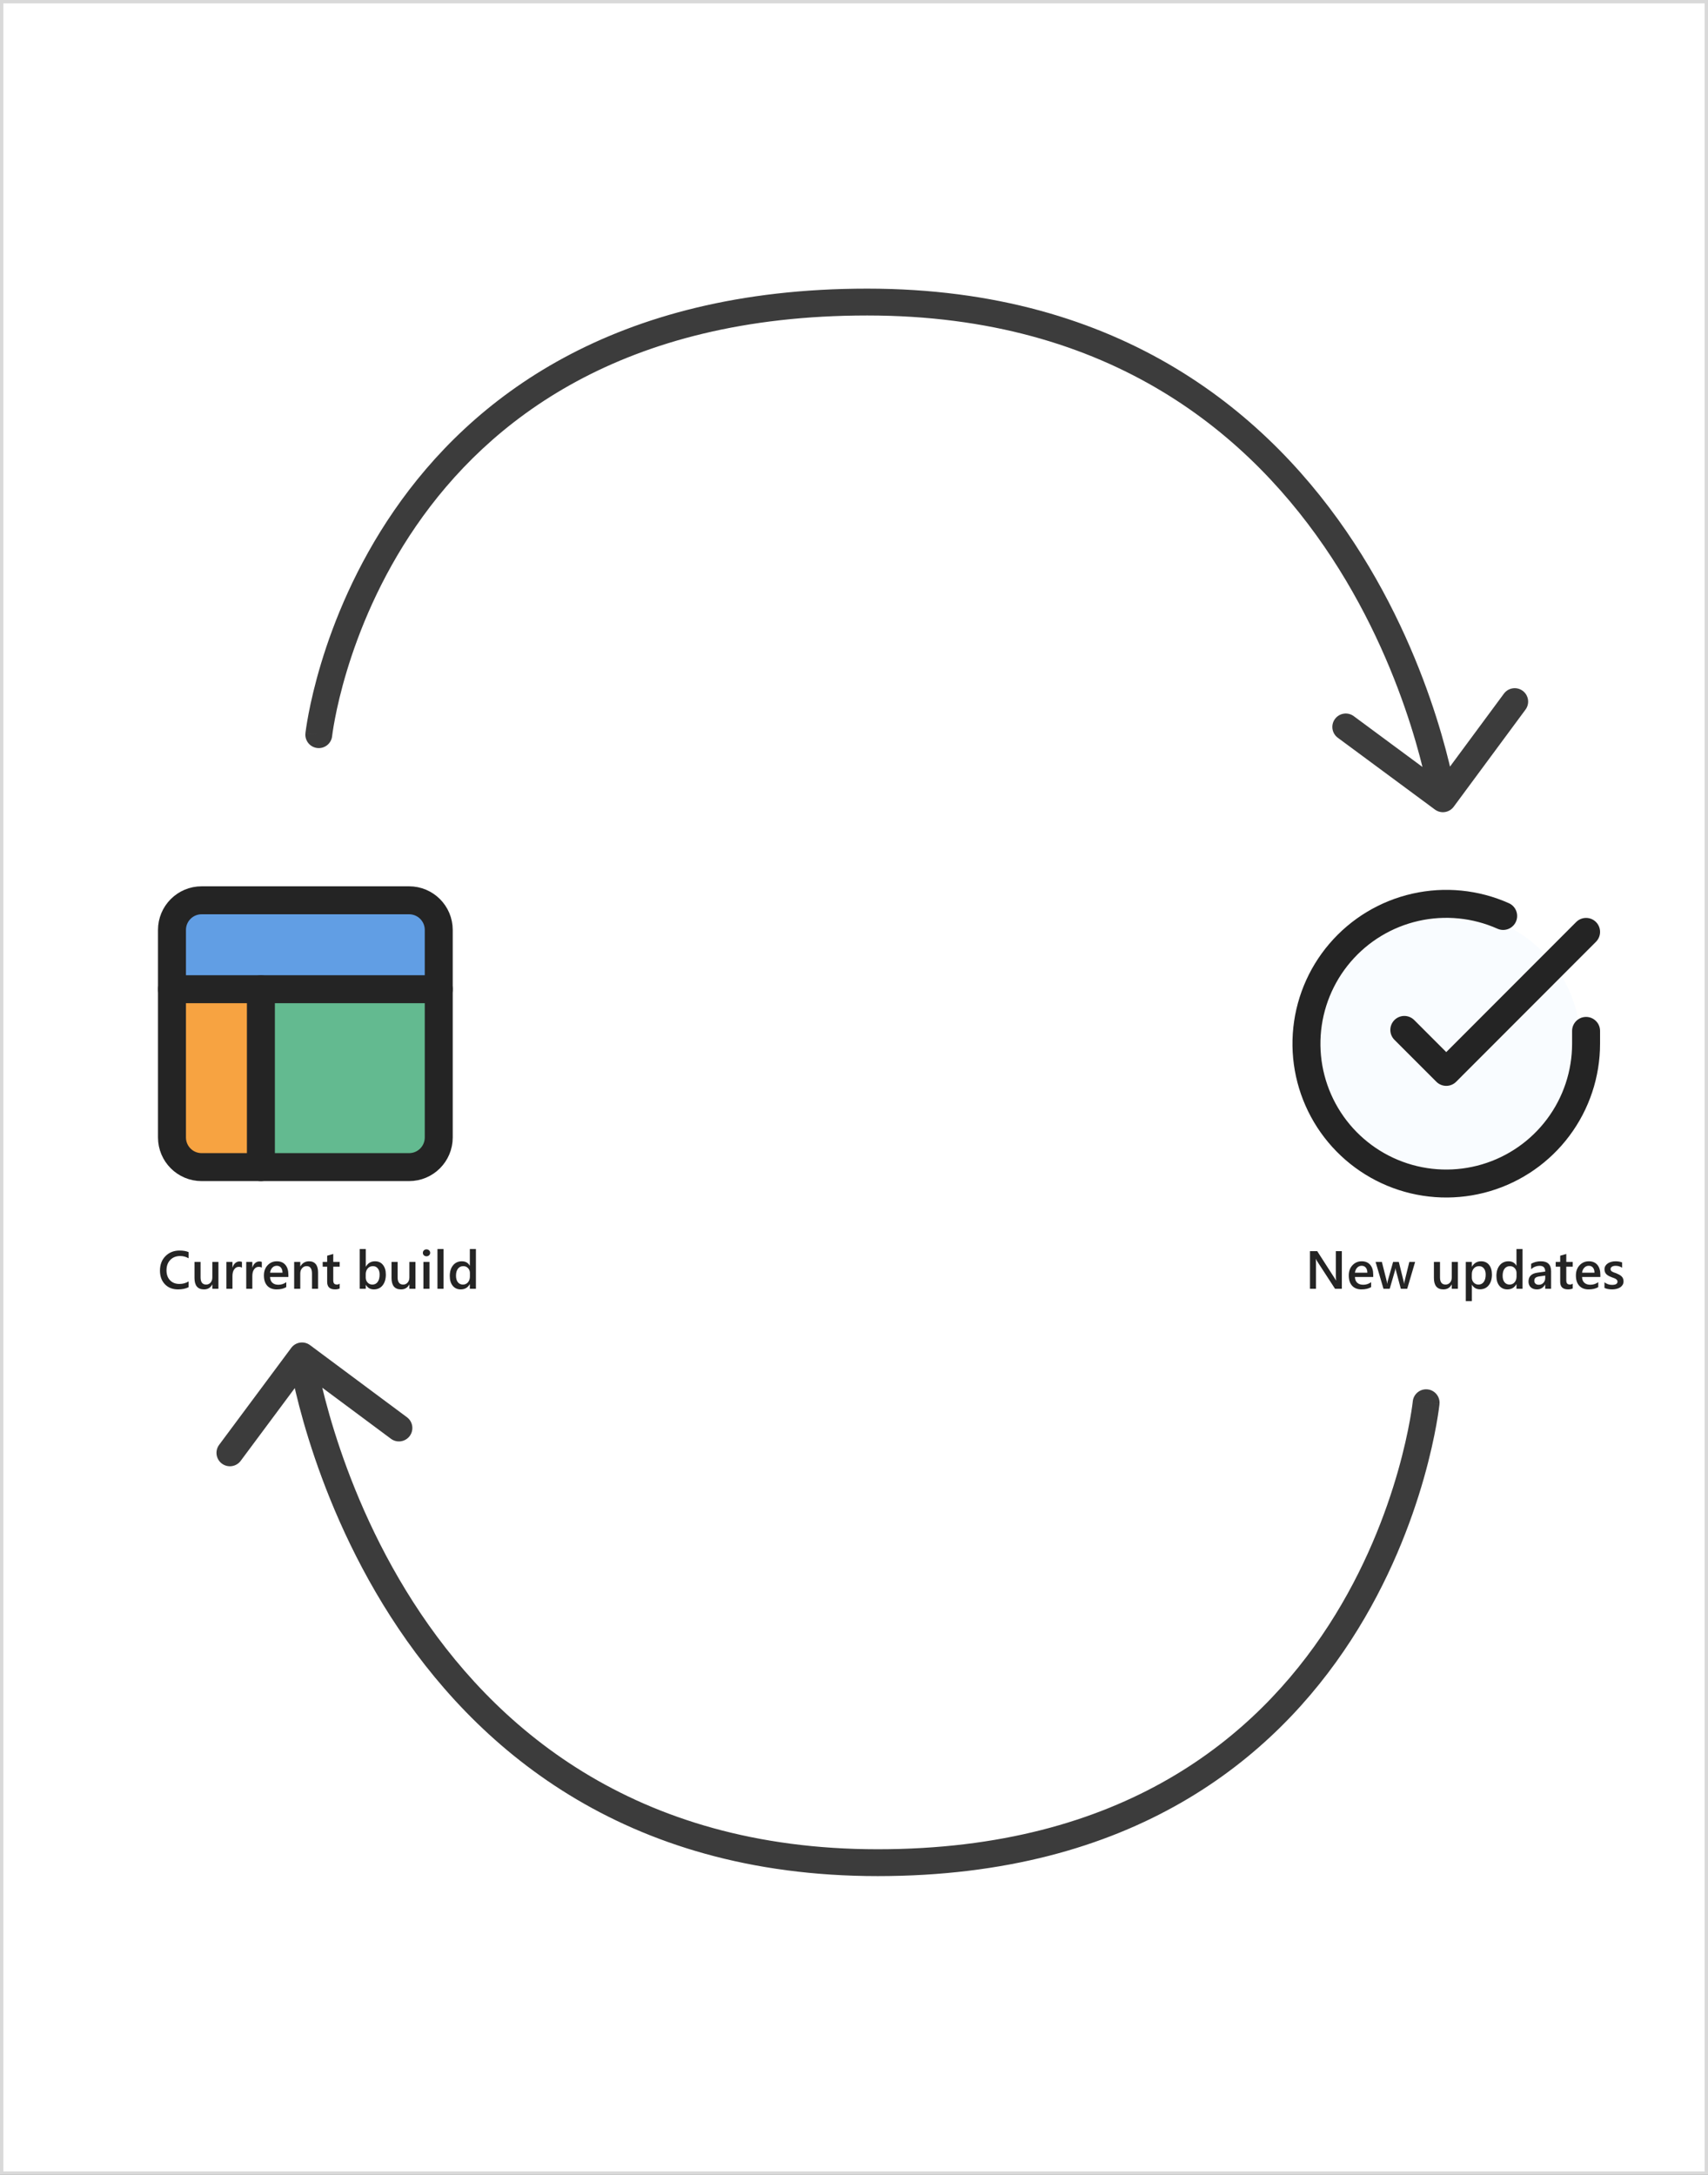 <svg width="509" height="648" viewBox="0 0 509 648" fill="none" xmlns="http://www.w3.org/2000/svg">
<rect x="0" y="0" width="509" height="648" fill="#808080" stroke="none"/>
<rect x="0.5" y="0.5" width="508" height="647" fill="white"/>
<path d="M91.024 218.47C90.784 220.666 92.37 222.64 94.566 222.88C96.762 223.12 98.737 221.534 98.976 219.338L91.024 218.47ZM427.622 241.217C429.399 242.53 431.903 242.154 433.217 240.378L454.617 211.429C455.93 209.653 455.554 207.148 453.778 205.835C452.002 204.521 449.497 204.897 448.184 206.673L429.161 232.406L403.429 213.383C401.653 212.07 399.148 212.446 397.835 214.222C396.521 215.998 396.897 218.503 398.673 219.816L427.622 241.217ZM95 218.904C98.976 219.338 98.976 219.339 98.976 219.341C98.976 219.34 98.976 219.341 98.976 219.341C98.976 219.34 98.977 219.337 98.977 219.332C98.978 219.323 98.98 219.305 98.983 219.28C98.989 219.231 98.999 219.151 99.013 219.041C99.041 218.822 99.086 218.486 99.151 218.041C99.283 217.15 99.498 215.822 99.825 214.119C100.478 210.712 101.58 205.813 103.361 199.92C106.928 188.122 113.198 172.41 124.001 156.72C145.486 125.517 185.145 94 258.441 94L258.441 86C182.367 86 140.305 118.935 117.412 152.183C106.027 168.719 99.444 185.233 95.704 197.605C93.832 203.797 92.667 208.968 91.968 212.611C91.618 214.433 91.385 215.874 91.237 216.871C91.164 217.37 91.112 217.758 91.077 218.027C91.06 218.161 91.047 218.266 91.038 218.34C91.034 218.377 91.031 218.407 91.028 218.428C91.027 218.439 91.026 218.448 91.025 218.455C91.025 218.458 91.025 218.462 91.024 218.464C91.024 218.467 91.024 218.47 95 218.904ZM258.441 94C331.512 94 373.25 130.079 396.887 166.191C408.747 184.309 416.051 202.456 420.387 216.088C422.554 222.897 423.974 228.562 424.85 232.508C425.288 234.48 425.589 236.022 425.78 237.06C425.875 237.579 425.943 237.973 425.986 238.231C426.007 238.361 426.023 238.456 426.032 238.517C426.037 238.547 426.04 238.569 426.042 238.581C426.043 238.588 426.044 238.592 426.044 238.594C426.045 238.595 426.044 238.595 426.045 238.595C426.044 238.594 426.044 238.593 430 238C433.956 237.407 433.955 237.404 433.955 237.401C433.955 237.4 433.954 237.396 433.954 237.393C433.953 237.385 433.951 237.376 433.949 237.365C433.946 237.342 433.941 237.31 433.934 237.269C433.921 237.187 433.903 237.07 433.878 236.92C433.828 236.618 433.752 236.18 433.649 235.616C433.441 234.486 433.12 232.848 432.66 230.774C431.739 226.626 430.259 220.728 428.011 213.662C423.519 199.544 415.94 180.691 403.581 161.809C378.781 123.921 334.74 86 258.441 86L258.441 94Z" fill="#3C3C3C"/>
<path d="M428.979 418.362C429.205 416.165 427.606 414.2 425.409 413.975C423.211 413.749 421.247 415.348 421.021 417.545L428.979 418.362ZM92.387 400.79C90.615 399.472 88.109 399.84 86.79 401.613L65.306 430.499C63.988 432.272 64.356 434.777 66.128 436.096C67.901 437.414 70.407 437.046 71.725 435.273L90.822 409.597L116.499 428.694C118.272 430.012 120.777 429.644 122.096 427.872C123.414 426.099 123.046 423.593 121.273 422.275L92.387 400.79ZM425 417.954C421.021 417.545 421.021 417.544 421.021 417.543C421.021 417.543 421.021 417.542 421.021 417.543C421.021 417.544 421.021 417.548 421.02 417.553C421.019 417.564 421.017 417.583 421.014 417.611C421.008 417.665 420.998 417.752 420.984 417.869C420.955 418.105 420.91 418.465 420.844 418.942C420.711 419.896 420.495 421.315 420.167 423.132C419.511 426.768 418.406 431.992 416.62 438.273C413.044 450.85 406.759 467.59 395.936 484.303C374.402 517.552 334.744 551 261.559 551L261.559 559C337.744 559 379.806 523.925 402.651 488.651C414.016 471.102 420.585 453.581 424.315 440.461C426.182 433.895 427.343 428.412 428.04 424.553C428.388 422.623 428.621 421.097 428.767 420.044C428.841 419.517 428.892 419.107 428.926 418.825C428.943 418.683 428.956 418.573 428.965 418.496C428.969 418.457 428.972 418.426 428.975 418.404C428.976 418.393 428.977 418.384 428.978 418.377C428.978 418.374 428.978 418.37 428.978 418.368C428.979 418.365 428.979 418.362 425 417.954ZM261.559 551C188.526 551 146.786 514.21 123.132 477.34C111.267 458.845 103.959 440.32 99.62 426.403C97.452 419.451 96.031 413.668 95.154 409.638C94.715 407.623 94.413 406.049 94.222 404.987C94.127 404.457 94.059 404.055 94.016 403.79C93.995 403.658 93.979 403.56 93.97 403.498C93.965 403.466 93.961 403.444 93.959 403.431C93.958 403.424 93.958 403.42 93.957 403.418C93.957 403.417 93.957 403.417 93.957 403.416C93.957 403.417 93.957 403.418 90 404C86.043 404.582 86.043 404.584 86.043 404.587C86.044 404.589 86.044 404.592 86.045 404.596C86.046 404.603 86.047 404.612 86.049 404.624C86.052 404.647 86.057 404.68 86.064 404.721C86.076 404.804 86.095 404.923 86.12 405.076C86.17 405.383 86.245 405.829 86.349 406.404C86.556 407.555 86.876 409.224 87.337 411.339C88.257 415.567 89.736 421.58 91.982 428.784C96.471 443.18 104.046 462.405 116.399 481.66C141.182 520.29 185.222 559 261.559 559L261.559 551Z" fill="#3C3C3C"/>
<circle cx="432" cy="311" r="39" fill="#F9FCFF"/>
<path d="M472.666 307.167V311C472.661 319.985 469.752 328.728 464.372 335.924C458.992 343.121 451.43 348.385 442.814 350.933C434.197 353.481 424.988 353.175 416.56 350.061C408.132 346.947 400.936 341.192 396.045 333.655C391.155 326.117 388.832 317.2 389.423 308.235C390.015 299.269 393.488 290.735 399.326 283.905C405.164 277.074 413.053 272.314 421.817 270.334C430.581 268.354 439.751 269.26 447.958 272.917" stroke="#242424" stroke-width="8.333" stroke-linecap="round" stroke-linejoin="round"/>
<path d="M472.667 277.667L431 319.375L418.5 306.875" stroke="#242424" stroke-width="8.333" stroke-linecap="round" stroke-linejoin="round"/>
<path d="M399.883 384H397.852L392.5 375.766C392.365 375.557 392.253 375.341 392.164 375.117H392.117C392.159 375.357 392.18 375.87 392.18 376.656V384H390.383V372.797H392.547L397.719 380.836C397.938 381.169 398.078 381.398 398.141 381.523H398.172C398.12 381.227 398.094 380.724 398.094 380.016V372.797H399.883V384ZM409.234 380.492H403.781C403.802 381.232 404.029 381.802 404.461 382.203C404.898 382.604 405.497 382.805 406.258 382.805C407.112 382.805 407.896 382.549 408.609 382.039V383.5C407.88 383.958 406.917 384.188 405.719 384.188C404.542 384.188 403.617 383.826 402.945 383.102C402.279 382.372 401.945 381.349 401.945 380.031C401.945 378.786 402.312 377.773 403.047 376.992C403.786 376.206 404.703 375.812 405.797 375.812C406.891 375.812 407.737 376.164 408.336 376.867C408.935 377.57 409.234 378.547 409.234 379.797V380.492ZM407.484 379.211C407.479 378.56 407.326 378.055 407.023 377.695C406.721 377.331 406.305 377.148 405.773 377.148C405.253 377.148 404.81 377.339 404.445 377.719C404.086 378.099 403.865 378.596 403.781 379.211H407.484ZM421.719 376L419.359 384H417.461L416.008 378.578C415.951 378.37 415.914 378.135 415.898 377.875H415.867C415.857 378.052 415.81 378.281 415.727 378.562L414.148 384H412.289L409.938 376H411.812L413.266 381.766C413.312 381.938 413.344 382.167 413.359 382.453H413.414C413.43 382.234 413.471 382 413.539 381.75L415.156 376H416.859L418.297 381.789C418.344 381.971 418.378 382.201 418.398 382.477H418.453C418.464 382.284 418.503 382.055 418.57 381.789L419.992 376H421.719ZM434.453 384H432.641V382.734H432.609C432.083 383.703 431.266 384.188 430.156 384.188C428.266 384.188 427.32 383.052 427.32 380.781V376H429.133V380.594C429.133 382.031 429.688 382.75 430.797 382.75C431.333 382.75 431.773 382.552 432.117 382.156C432.466 381.76 432.641 381.242 432.641 380.602V376H434.453V384ZM438.664 382.82H438.633V387.68H436.82V376H438.633V377.406H438.664C439.284 376.344 440.19 375.812 441.383 375.812C442.398 375.812 443.19 376.169 443.758 376.883C444.326 377.596 444.609 378.555 444.609 379.758C444.609 381.091 444.289 382.159 443.648 382.961C443.008 383.763 442.133 384.164 441.023 384.164C440.003 384.164 439.216 383.716 438.664 382.82ZM438.617 379.664V380.656C438.617 381.24 438.802 381.734 439.172 382.141C439.547 382.547 440.021 382.75 440.594 382.75C441.266 382.75 441.792 382.49 442.172 381.969C442.557 381.443 442.75 380.711 442.75 379.773C442.75 378.987 442.57 378.372 442.211 377.93C441.857 377.482 441.375 377.258 440.766 377.258C440.12 377.258 439.599 377.487 439.203 377.945C438.812 378.404 438.617 378.977 438.617 379.664ZM453.734 384H451.922V382.641H451.891C451.307 383.672 450.409 384.188 449.195 384.188C448.211 384.188 447.422 383.831 446.828 383.117C446.24 382.398 445.945 381.422 445.945 380.188C445.945 378.865 446.271 377.805 446.922 377.008C447.578 376.211 448.451 375.812 449.539 375.812C450.617 375.812 451.401 376.245 451.891 377.109H451.922V372.156H453.734V384ZM451.945 380.344V379.297C451.945 378.729 451.76 378.247 451.391 377.852C451.021 377.456 450.549 377.258 449.977 377.258C449.299 377.258 448.766 377.51 448.375 378.016C447.99 378.521 447.797 379.221 447.797 380.117C447.797 380.93 447.982 381.573 448.352 382.047C448.727 382.516 449.229 382.75 449.859 382.75C450.479 382.75 450.982 382.523 451.367 382.07C451.753 381.612 451.945 381.036 451.945 380.344ZM462.242 384H460.484V382.75H460.453C459.901 383.708 459.091 384.188 458.023 384.188C457.237 384.188 456.62 383.974 456.172 383.547C455.729 383.12 455.508 382.555 455.508 381.852C455.508 380.341 456.378 379.461 458.117 379.211L460.492 378.875C460.492 377.734 459.951 377.164 458.867 377.164C457.914 377.164 457.055 377.492 456.289 378.148V376.562C457.133 376.062 458.107 375.812 459.211 375.812C461.232 375.812 462.242 376.807 462.242 378.797V384ZM460.492 380.07L458.812 380.305C458.292 380.372 457.898 380.5 457.633 380.688C457.372 380.87 457.242 381.193 457.242 381.656C457.242 381.995 457.362 382.273 457.602 382.492C457.846 382.706 458.172 382.812 458.578 382.812C459.13 382.812 459.586 382.62 459.945 382.234C460.31 381.844 460.492 381.354 460.492 380.766V380.07ZM468.68 383.914C468.326 384.091 467.859 384.18 467.281 384.18C465.729 384.18 464.953 383.435 464.953 381.945V377.422H463.617V376H464.953V374.148L466.766 373.633V376H468.68V377.422H466.766V381.422C466.766 381.896 466.852 382.234 467.023 382.438C467.195 382.641 467.482 382.742 467.883 382.742C468.19 382.742 468.456 382.654 468.68 382.477V383.914ZM476.922 380.492H471.469C471.49 381.232 471.716 381.802 472.148 382.203C472.586 382.604 473.185 382.805 473.945 382.805C474.799 382.805 475.583 382.549 476.297 382.039V383.5C475.568 383.958 474.604 384.188 473.406 384.188C472.229 384.188 471.305 383.826 470.633 383.102C469.966 382.372 469.633 381.349 469.633 380.031C469.633 378.786 470 377.773 470.734 376.992C471.474 376.206 472.391 375.812 473.484 375.812C474.578 375.812 475.424 376.164 476.023 376.867C476.622 377.57 476.922 378.547 476.922 379.797V380.492ZM475.172 379.211C475.167 378.56 475.013 378.055 474.711 377.695C474.409 377.331 473.992 377.148 473.461 377.148C472.94 377.148 472.497 377.339 472.133 377.719C471.773 378.099 471.552 378.596 471.469 379.211H475.172ZM478.148 383.75V382.07C478.826 382.586 479.573 382.844 480.391 382.844C481.484 382.844 482.031 382.521 482.031 381.875C482.031 381.693 481.984 381.539 481.891 381.414C481.797 381.284 481.669 381.169 481.508 381.07C481.352 380.971 481.164 380.883 480.945 380.805C480.732 380.727 480.492 380.638 480.227 380.539C479.898 380.409 479.602 380.271 479.336 380.125C479.076 379.979 478.857 379.815 478.68 379.633C478.508 379.445 478.378 379.234 478.289 379C478.201 378.766 478.156 378.492 478.156 378.18C478.156 377.794 478.247 377.456 478.43 377.164C478.612 376.867 478.857 376.62 479.164 376.422C479.471 376.219 479.82 376.068 480.211 375.969C480.602 375.865 481.005 375.812 481.422 375.812C482.161 375.812 482.823 375.924 483.406 376.148V377.734C482.844 377.349 482.198 377.156 481.469 377.156C481.24 377.156 481.031 377.18 480.844 377.227C480.661 377.273 480.505 377.339 480.375 377.422C480.245 377.505 480.143 377.607 480.07 377.727C479.997 377.841 479.961 377.969 479.961 378.109C479.961 378.281 479.997 378.427 480.07 378.547C480.143 378.667 480.25 378.773 480.391 378.867C480.536 378.956 480.708 379.039 480.906 379.117C481.109 379.19 481.341 379.271 481.602 379.359C481.945 379.5 482.253 379.643 482.523 379.789C482.799 379.935 483.034 380.102 483.227 380.289C483.419 380.471 483.568 380.685 483.672 380.93C483.776 381.169 483.828 381.456 483.828 381.789C483.828 382.195 483.734 382.549 483.547 382.852C483.359 383.154 483.109 383.404 482.797 383.602C482.484 383.799 482.122 383.945 481.711 384.039C481.305 384.138 480.875 384.188 480.422 384.188C479.547 384.188 478.789 384.042 478.148 383.75Z" fill="#242424"/>
<path d="M56.195 383.531C55.352 383.969 54.302 384.188 53.047 384.188C51.422 384.188 50.12 383.674 49.141 382.648C48.161 381.622 47.672 380.276 47.672 378.609C47.672 376.818 48.221 375.37 49.32 374.266C50.425 373.161 51.818 372.609 53.5 372.609C54.583 372.609 55.482 372.763 56.195 373.07V374.914C55.44 374.466 54.607 374.242 53.695 374.242C52.482 374.242 51.497 374.63 50.742 375.406C49.992 376.182 49.617 377.219 49.617 378.516C49.617 379.75 49.969 380.734 50.672 381.469C51.375 382.198 52.3 382.562 53.445 382.562C54.503 382.562 55.419 382.312 56.195 381.812V383.531ZM65.094 384H63.281V382.734H63.25C62.724 383.703 61.906 384.188 60.797 384.188C58.906 384.188 57.961 383.052 57.961 380.781V376H59.773V380.594C59.773 382.031 60.328 382.75 61.438 382.75C61.974 382.75 62.414 382.552 62.758 382.156C63.107 381.76 63.281 381.242 63.281 380.602V376H65.094V384ZM72.102 377.727C71.883 377.555 71.568 377.469 71.156 377.469C70.62 377.469 70.172 377.711 69.812 378.195C69.453 378.68 69.273 379.339 69.273 380.172V384H67.461V376H69.273V377.648H69.305C69.482 377.086 69.753 376.648 70.117 376.336C70.487 376.018 70.898 375.859 71.352 375.859C71.68 375.859 71.93 375.909 72.102 376.008V377.727ZM78.023 377.727C77.805 377.555 77.49 377.469 77.078 377.469C76.542 377.469 76.094 377.711 75.734 378.195C75.375 378.68 75.195 379.339 75.195 380.172V384H73.383V376H75.195V377.648H75.227C75.404 377.086 75.674 376.648 76.039 376.336C76.409 376.018 76.82 375.859 77.273 375.859C77.602 375.859 77.852 375.909 78.023 376.008V377.727ZM85.938 380.492H80.484C80.505 381.232 80.732 381.802 81.164 382.203C81.602 382.604 82.201 382.805 82.961 382.805C83.815 382.805 84.599 382.549 85.312 382.039V383.5C84.583 383.958 83.62 384.188 82.422 384.188C81.245 384.188 80.32 383.826 79.648 383.102C78.982 382.372 78.648 381.349 78.648 380.031C78.648 378.786 79.016 377.773 79.75 376.992C80.49 376.206 81.406 375.812 82.5 375.812C83.594 375.812 84.44 376.164 85.039 376.867C85.638 377.57 85.938 378.547 85.938 379.797V380.492ZM84.188 379.211C84.182 378.56 84.029 378.055 83.727 377.695C83.424 377.331 83.008 377.148 82.477 377.148C81.956 377.148 81.513 377.339 81.148 377.719C80.789 378.099 80.568 378.596 80.484 379.211H84.188ZM94.789 384H92.977V379.492C92.977 377.997 92.448 377.25 91.391 377.25C90.838 377.25 90.383 377.458 90.023 377.875C89.664 378.286 89.484 378.807 89.484 379.438V384H87.664V376H89.484V377.328H89.516C90.115 376.318 90.979 375.812 92.109 375.812C92.979 375.812 93.643 376.096 94.102 376.664C94.56 377.227 94.789 378.042 94.789 379.109V384ZM101.227 383.914C100.872 384.091 100.406 384.18 99.828 384.18C98.276 384.18 97.5 383.435 97.5 381.945V377.422H96.164V376H97.5V374.148L99.312 373.633V376H101.227V377.422H99.312V381.422C99.312 381.896 99.398 382.234 99.57 382.438C99.742 382.641 100.029 382.742 100.43 382.742C100.737 382.742 101.003 382.654 101.227 382.477V383.914ZM109.039 382.844H109.008V384H107.195V372.156H109.008V377.406H109.039C109.659 376.344 110.565 375.812 111.758 375.812C112.768 375.812 113.557 376.172 114.125 376.891C114.698 377.604 114.984 378.562 114.984 379.766C114.984 381.104 114.664 382.177 114.023 382.984C113.383 383.786 112.508 384.188 111.398 384.188C110.357 384.188 109.57 383.74 109.039 382.844ZM108.992 379.664V380.656C108.992 381.24 109.177 381.734 109.547 382.141C109.922 382.547 110.396 382.75 110.969 382.75C111.641 382.75 112.167 382.49 112.547 381.969C112.932 381.443 113.125 380.711 113.125 379.773C113.125 378.987 112.945 378.372 112.586 377.93C112.232 377.482 111.75 377.258 111.141 377.258C110.495 377.258 109.974 377.487 109.578 377.945C109.188 378.404 108.992 378.977 108.992 379.664ZM123.812 384H122V382.734H121.969C121.443 383.703 120.625 384.188 119.516 384.188C117.625 384.188 116.68 383.052 116.68 380.781V376H118.492V380.594C118.492 382.031 119.047 382.75 120.156 382.75C120.693 382.75 121.133 382.552 121.477 382.156C121.826 381.76 122 381.242 122 380.602V376H123.812V384ZM127.094 374.32C126.797 374.32 126.542 374.224 126.328 374.031C126.12 373.839 126.016 373.594 126.016 373.297C126.016 373 126.12 372.753 126.328 372.555C126.542 372.357 126.797 372.258 127.094 372.258C127.401 372.258 127.661 372.357 127.875 372.555C128.089 372.753 128.195 373 128.195 373.297C128.195 373.578 128.089 373.82 127.875 374.023C127.661 374.221 127.401 374.32 127.094 374.32ZM127.992 384H126.18V376H127.992V384ZM132.188 384H130.367V372.156H132.188V384ZM141.828 384H140.016V382.641H139.984C139.401 383.672 138.503 384.188 137.289 384.188C136.305 384.188 135.516 383.831 134.922 383.117C134.333 382.398 134.039 381.422 134.039 380.188C134.039 378.865 134.365 377.805 135.016 377.008C135.672 376.211 136.544 375.812 137.633 375.812C138.711 375.812 139.495 376.245 139.984 377.109H140.016V372.156H141.828V384ZM140.039 380.344V379.297C140.039 378.729 139.854 378.247 139.484 377.852C139.115 377.456 138.643 377.258 138.07 377.258C137.393 377.258 136.859 377.51 136.469 378.016C136.083 378.521 135.891 379.221 135.891 380.117C135.891 380.93 136.076 381.573 136.445 382.047C136.82 382.516 137.323 382.75 137.953 382.75C138.573 382.75 139.076 382.523 139.461 382.07C139.846 381.612 140.039 381.036 140.039 380.344Z" fill="#242424"/>
<rect x="79" y="297" width="52" height="50" rx="8" fill="#63BA90"/>
<rect x="51" y="297" width="27" height="50" rx="5" fill="#F7A341"/>
<rect x="51" y="268" width="80" height="27" rx="8" fill="#619EE4"/>
<path d="M121.917 268.25H60.083C55.205 268.25 51.25 272.205 51.25 277.083V338.917C51.25 343.795 55.205 347.75 60.083 347.75H121.917C126.795 347.75 130.75 343.795 130.75 338.917V277.083C130.75 272.205 126.795 268.25 121.917 268.25Z" stroke="#242424" stroke-width="8.333" stroke-linecap="round" stroke-linejoin="round"/>
<path d="M51.25 294.75H130.75" stroke="#242424" stroke-width="8.333" stroke-linecap="round" stroke-linejoin="round"/>
<path d="M77.75 347.75V294.75" stroke="#242424" stroke-width="8.333" stroke-linecap="round" stroke-linejoin="round"/>
<rect x="0.5" y="0.5" width="508" height="647" stroke="#D9D9D9"/>
</svg>
